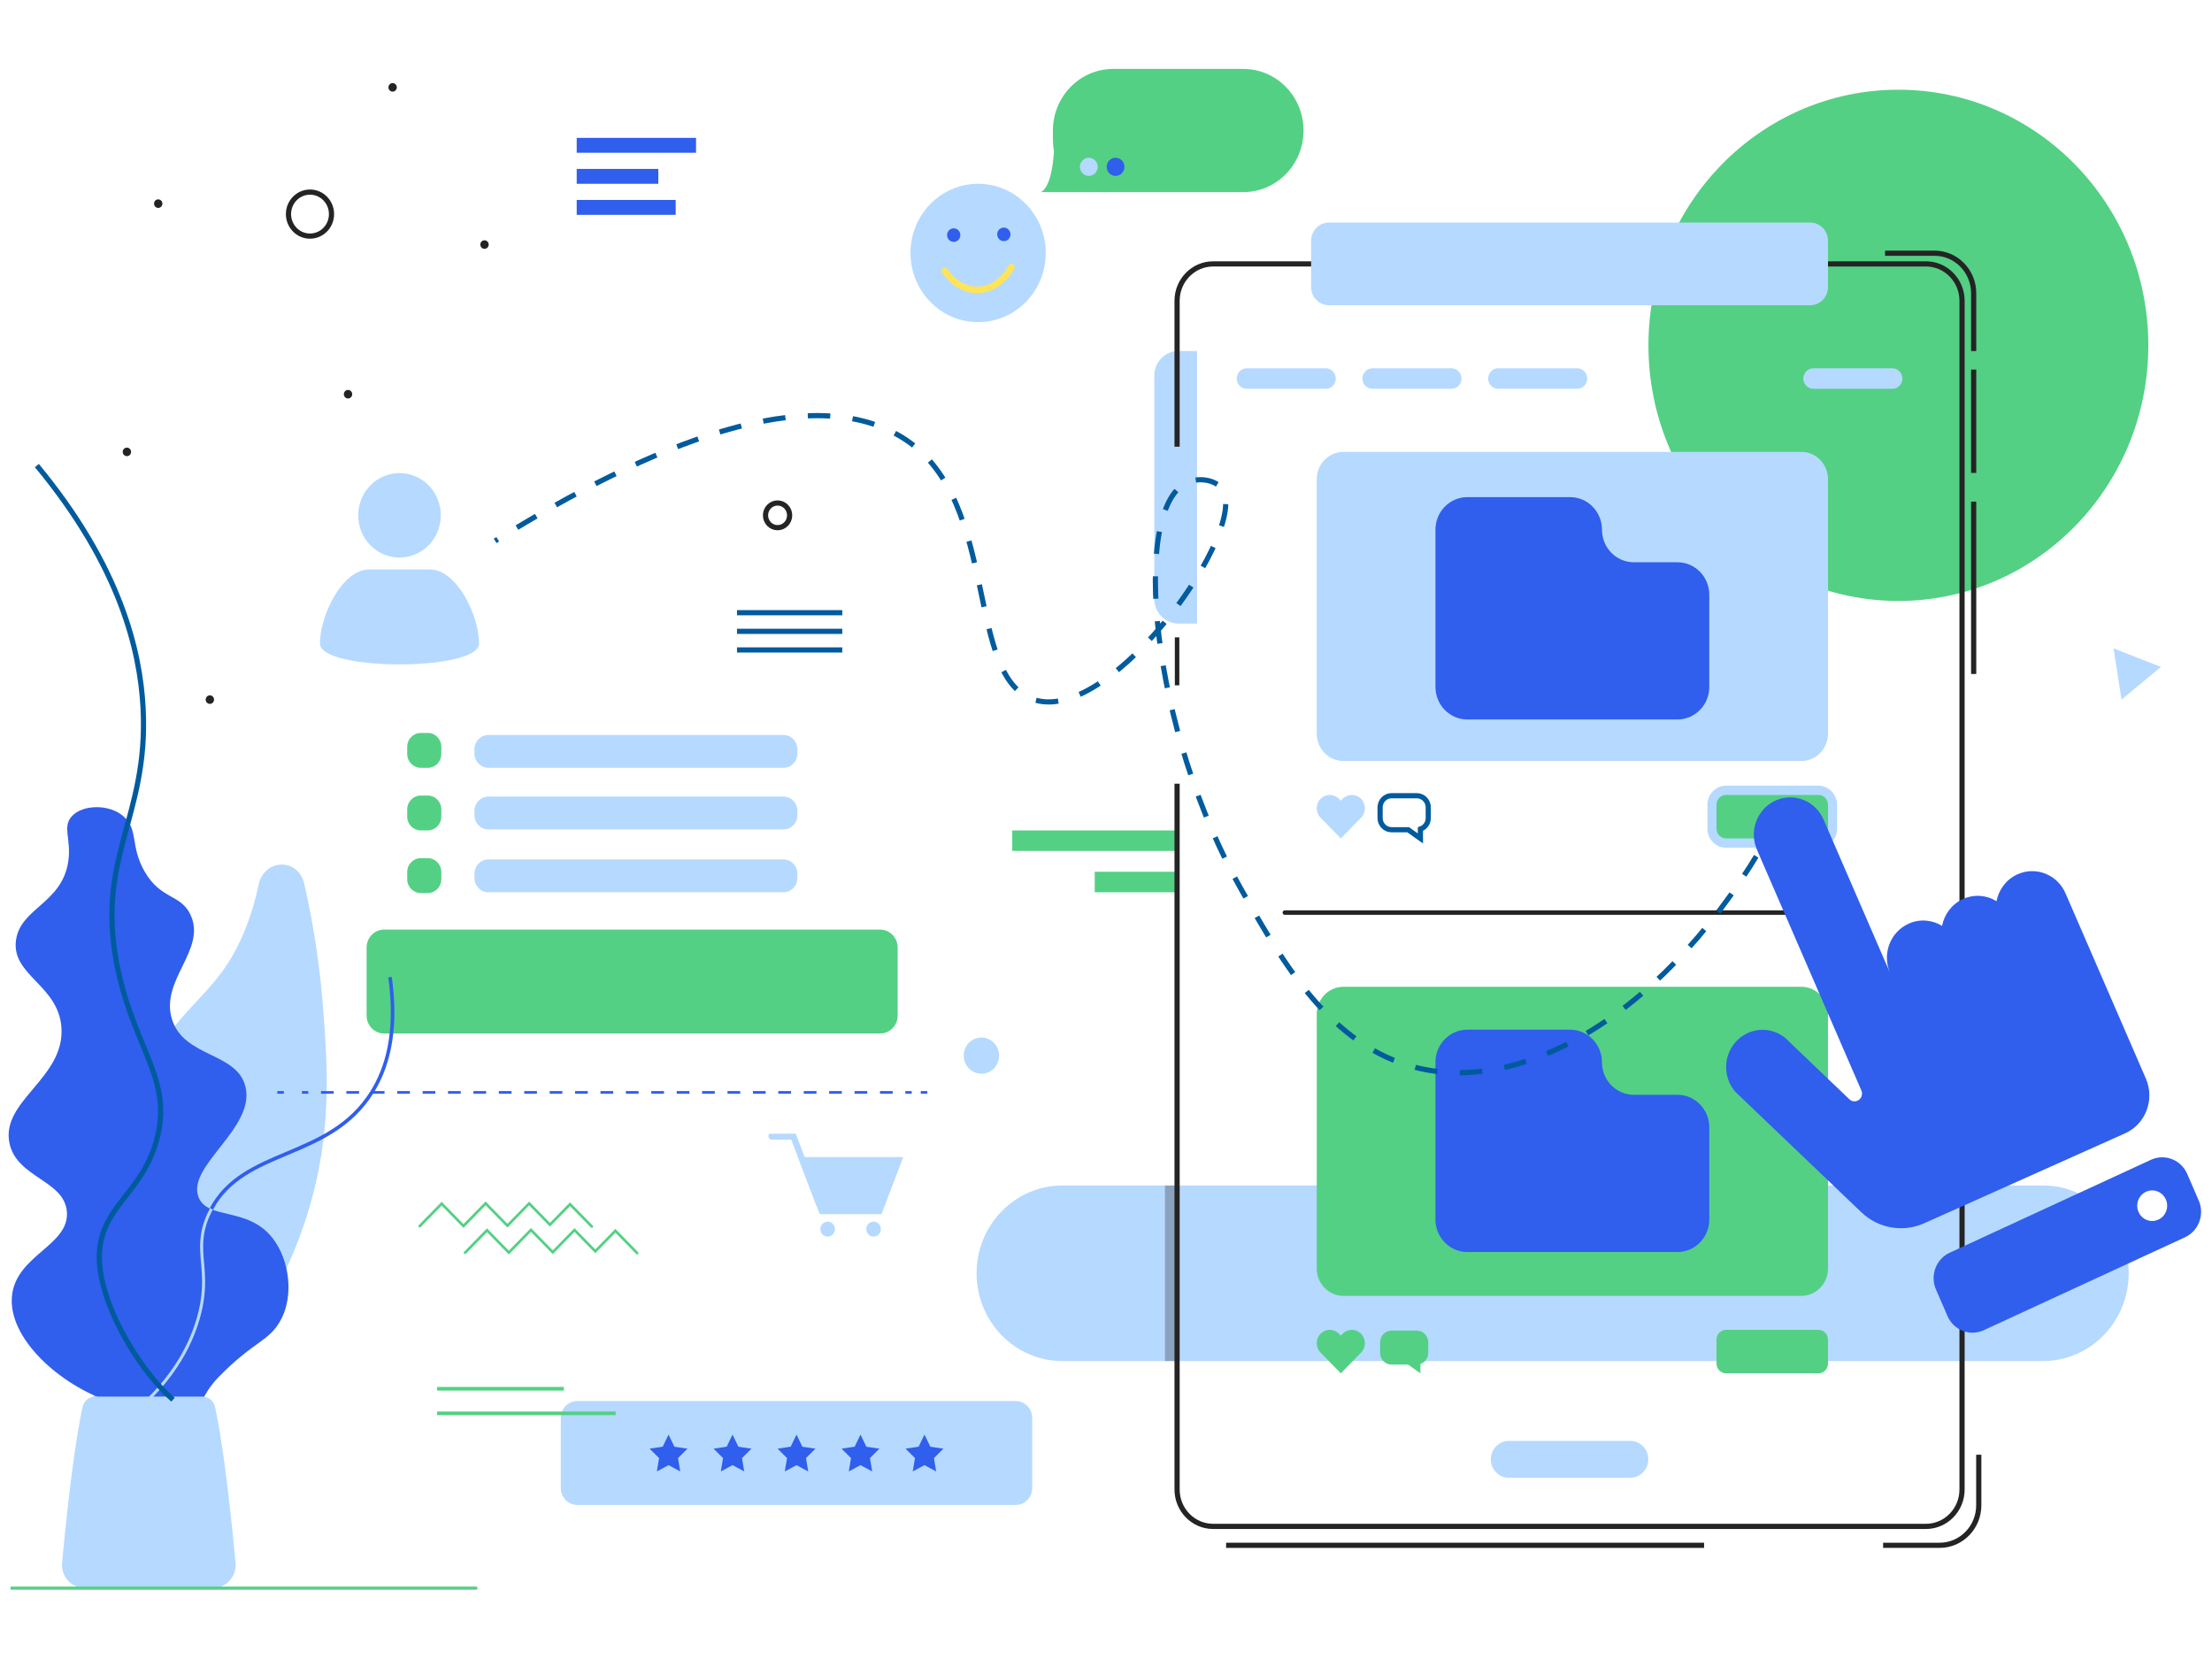 <svg viewBox="0 0 320 240" fill="none" xmlns="http://www.w3.org/2000/svg">
<g clip-path="url(#clip0)">
<path d="M18.325 208.474C12.317 206.693 11.759 191.193 11.664 188.573C11.143 174.092 16.684 162.146 20.016 156.213C26.643 144.412 31.369 144.227 35.28 134.902C36.234 132.628 36.922 130.33 37.395 128.044C38.197 124.177 43.143 124.053 44.015 127.87C45.622 134.9 46.365 140.983 46.727 145.686C47.411 154.55 48.03 163.705 44.689 174.921C41.219 186.567 35.468 193.756 32.157 197.808C27.185 203.893 22.444 209.695 18.325 208.474Z" fill="#B6D9FF"/>
<path d="M15.881 202.75C8.796 200.439 1.035 193.621 1.744 187.379C2.408 181.531 10.051 180.174 9.676 175.308C9.322 170.705 2.366 170.408 1.357 165.316C0.148 159.212 9.414 155.952 8.885 148.625C8.442 142.482 1.603 141.098 2.318 135.998C2.973 131.331 8.942 130.719 9.87 124.652C10.361 121.439 8.983 119.671 10.354 118.123C11.925 116.348 15.851 116.284 17.899 118.123C20.051 120.054 18.812 122.366 20.898 126.038C23.258 130.192 26.144 129.285 27.573 132.37C29.901 137.394 23.157 141.769 24.864 147.408C26.561 153.012 34.277 152.179 35.506 157.203C36.982 163.24 26.886 168.719 28.738 173.225C30.095 176.525 35.894 174.525 39.472 179.167C41.851 182.255 42.488 187.293 40.73 190.742C39.007 194.121 36.88 193.816 31.603 199.237C28.995 201.915 29.135 204.005 27.36 204.946C23.346 207.077 17.969 203.432 15.881 202.75Z" fill="#305EED"/>
<path d="M127.521 175.648H118.588L115.446 167.39H130.663L127.521 175.648Z" fill="#B6D9FF"/>
<path d="M118.117 174.411L114.463 164.867H111.533C111.083 164.687 111.044 164.008 111.439 164.008H115.124L118.901 173.968L118.117 174.411Z" fill="#B6D9FF"/>
<path d="M119.732 178.893C120.316 178.893 120.789 178.409 120.789 177.812C120.789 177.215 120.316 176.731 119.732 176.731C119.149 176.731 118.676 177.215 118.676 177.812C118.676 178.409 119.149 178.893 119.732 178.893Z" fill="#B6D9FF"/>
<path d="M126.376 178.893C126.959 178.893 127.432 178.409 127.432 177.812C127.432 177.215 126.959 176.731 126.376 176.731C125.792 176.731 125.319 177.215 125.319 177.812C125.319 178.409 125.792 178.893 126.376 178.893Z" fill="#B6D9FF"/>
<path d="M46.287 93.095C46.287 89.066 49.48 82.382 53.42 82.382H62.171C66.11 82.382 69.303 89.066 69.303 93.095C69.303 97.124 46.287 97.124 46.287 93.095Z" fill="#B6D9FF"/>
<path d="M57.795 80.66C61.094 80.66 63.769 77.925 63.769 74.55C63.769 71.176 61.094 68.44 57.795 68.44C54.495 68.44 51.821 71.176 51.821 74.55C51.821 77.925 54.495 80.66 57.795 80.66Z" fill="#B6D9FF"/>
<path d="M113.339 111.077H70.651C69.537 111.077 68.633 110.153 68.633 109.013V108.392C68.633 107.252 69.537 106.328 70.651 106.328H113.339C114.454 106.328 115.357 107.252 115.357 108.392V109.013C115.357 110.153 114.454 111.077 113.339 111.077Z" fill="#B6D9FF"/>
<path d="M113.339 119.986H70.651C69.537 119.986 68.633 119.062 68.633 117.922V117.301C68.633 116.161 69.537 115.237 70.651 115.237H113.339C114.454 115.237 115.357 116.161 115.357 117.301V117.922C115.357 119.062 114.454 119.986 113.339 119.986Z" fill="#B6D9FF"/>
<path d="M113.339 129.079H70.651C69.537 129.079 68.633 128.155 68.633 127.015V126.395C68.633 125.255 69.537 124.33 70.651 124.33H113.339C114.454 124.33 115.357 125.255 115.357 126.395V127.015C115.357 128.155 114.454 129.079 113.339 129.079Z" fill="#B6D9FF"/>
<path d="M61.885 111.077H60.869C59.787 111.077 58.91 110.18 58.91 109.074V108.035C58.91 106.928 59.787 106.031 60.869 106.031H61.885C62.967 106.031 63.844 106.928 63.844 108.035V109.074C63.844 110.18 62.967 111.077 61.885 111.077Z" fill="#53D084"/>
<path d="M61.885 120.135H60.869C59.787 120.135 58.91 119.237 58.91 118.131V117.092C58.91 115.986 59.787 115.089 60.869 115.089H61.885C62.967 115.089 63.844 115.986 63.844 117.092V118.131C63.844 119.237 62.967 120.135 61.885 120.135Z" fill="#53D084"/>
<path d="M61.885 129.192H60.869C59.787 129.192 58.91 128.295 58.91 127.189V126.15C58.91 125.043 59.787 124.146 60.869 124.146H61.885C62.967 124.146 63.844 125.043 63.844 126.15V127.189C63.844 128.295 62.967 129.192 61.885 129.192Z" fill="#53D084"/>
<path d="M127.321 149.514H55.572C54.17 149.514 53.034 148.352 53.034 146.918V137.077C53.034 135.643 54.17 134.48 55.572 134.48H127.321C128.724 134.48 129.86 135.643 129.86 137.077V146.918C129.86 148.352 128.724 149.514 127.321 149.514Z" fill="#53D084"/>
<path d="M146.935 217.716H83.519C82.198 217.716 81.127 216.621 81.127 215.27V205.129C81.127 203.778 82.198 202.683 83.519 202.683H146.935C148.256 202.683 149.327 203.778 149.327 205.129V215.27C149.327 216.621 148.256 217.716 146.935 217.716Z" fill="#B6D9FF"/>
<path fill-rule="evenodd" clip-rule="evenodd" d="M41.066 158.227H40.119V157.84H41.066V158.227Z" fill="#305EED"/>
<path fill-rule="evenodd" clip-rule="evenodd" d="M44.596 158.227H43.677V157.84H44.596V158.227ZM48.272 158.227H46.434V157.84H48.272V158.227ZM51.947 158.227H50.11V157.84H51.947V158.227ZM55.623 158.227H53.786V157.84H55.623V158.227ZM59.299 158.227H57.461V157.84H59.299V158.227ZM62.975 158.227H61.137V157.84H62.975V158.227ZM66.651 158.227H64.813V157.84H66.651V158.227ZM70.326 158.227H68.489V157.84H70.326V158.227ZM74.002 158.227H72.165V157.84H74.002V158.227ZM77.678 158.227H75.84V157.84H77.678V158.227ZM81.354 158.227H79.516V157.84H81.354V158.227ZM85.03 158.227H83.192V157.84H85.03V158.227ZM88.705 158.227H86.867V157.84H88.705V158.227ZM92.381 158.227H90.543V157.84H92.381V158.227ZM96.057 158.227H94.219V157.84H96.057V158.227ZM99.733 158.227H97.895V157.84H99.733V158.227ZM103.409 158.227H101.57V157.84H103.409V158.227ZM107.084 158.227H105.246V157.84H107.084V158.227ZM110.76 158.227H108.922V157.84H110.76V158.227ZM114.436 158.227H112.598V157.84H114.436V158.227ZM118.112 158.227H116.274V157.84H118.112V158.227ZM121.787 158.227H119.949V157.84H121.787V158.227ZM125.463 158.227H123.625V157.84H125.463V158.227ZM129.139 158.227H127.301V157.84H129.139V158.227ZM131.896 158.227H130.977V157.84H131.896V158.227Z" fill="#305EED"/>
<path fill-rule="evenodd" clip-rule="evenodd" d="M134.149 158.227H133.202V157.84H134.149V158.227Z" fill="#305EED"/>
<path d="M141.975 155.332C143.389 155.332 144.535 154.16 144.535 152.715C144.535 151.269 143.389 150.097 141.975 150.097C140.561 150.097 139.415 151.269 139.415 152.715C139.415 154.16 140.561 155.332 141.975 155.332Z" fill="#B6D9FF"/>
<path d="M44.846 34.157C46.565 34.157 47.959 32.732 47.959 30.974C47.959 29.215 46.565 27.79 44.846 27.79C43.127 27.79 41.733 29.215 41.733 30.974C41.733 32.732 43.127 34.157 44.846 34.157Z" stroke="#242424" stroke-width="0.75" stroke-miterlimit="10"/>
<path d="M112.488 76.336C113.452 76.336 114.234 75.536 114.234 74.55C114.234 73.564 113.452 72.765 112.488 72.765C111.524 72.765 110.742 73.564 110.742 74.55C110.742 75.536 111.524 76.336 112.488 76.336Z" stroke="#242424" stroke-width="0.75" stroke-miterlimit="10"/>
<path d="M152.476 21.87C152.476 21.87 152.273 26.934 150.586 27.79H160.308L152.476 21.87Z" fill="#53D084"/>
<path d="M159.606 27.79H179.868C184.679 27.79 188.579 23.801 188.579 18.88V18.88C188.579 13.96 184.679 9.971 179.868 9.971H161.034C156.223 9.971 152.323 13.96 152.323 18.88V20.341C152.323 24.455 155.584 27.79 159.606 27.79Z" fill="#53D084"/>
<path d="M161.383 25.449C162.093 25.449 162.669 24.861 162.669 24.135C162.669 23.409 162.093 22.82 161.383 22.82C160.674 22.82 160.099 23.409 160.099 24.135C160.099 24.861 160.674 25.449 161.383 25.449Z" fill="#305EED"/>
<path d="M157.513 25.449C158.223 25.449 158.798 24.861 158.798 24.135C158.798 23.409 158.223 22.82 157.513 22.82C156.803 22.82 156.228 23.409 156.228 24.135C156.228 24.861 156.803 25.449 157.513 25.449Z" fill="#B6D9FF"/>
<path fill-rule="evenodd" clip-rule="evenodd" d="M56.678 141.327C57.854 149.662 56.089 154.856 54.013 158.162L53.797 158.021L54.013 158.162C50.871 163.17 46.181 165.181 41.75 167.047L41.63 167.098C37.223 168.954 33.112 170.685 30.803 175.015L30.351 174.763C32.748 170.269 37.012 168.473 41.366 166.64C41.429 166.614 41.492 166.587 41.554 166.561C45.996 164.69 50.536 162.73 53.581 157.878C55.585 154.685 57.329 149.62 56.169 141.402L56.678 141.327Z" fill="#305EED"/>
<path fill-rule="evenodd" clip-rule="evenodd" d="M30.769 174.995C30.623 175.267 30.486 175.55 30.355 175.843C29.165 178.515 29.328 180.445 29.519 182.662L29.52 182.669C29.711 184.898 29.925 187.396 28.789 191.13C26.385 199.025 20.477 204.117 16.093 207.1L15.85 206.727C20.205 203.765 26.012 198.746 28.371 190.997C29.482 187.347 29.274 184.92 29.084 182.707L29.083 182.701C28.892 180.473 28.718 178.442 29.957 175.658L30.156 175.75L29.957 175.658C30.092 175.355 30.235 175.063 30.385 174.781L30.769 174.995Z" fill="#B6D9FF"/>
<path d="M13.766 202.032H29.291C30.16 202.032 30.913 202.65 31.104 203.517C32.782 211.166 34.096 226.367 34.096 226.367C34.096 228.234 32.616 229.749 30.79 229.749H12.267C10.441 229.749 8.96 228.234 8.96 226.367C8.96 226.367 10.274 211.166 11.953 203.517C12.143 202.65 12.897 202.032 13.766 202.032Z" fill="#B6D9FF"/>
<path fill-rule="evenodd" clip-rule="evenodd" d="M69.04 229.973H1.53V229.525H69.04V229.973Z" fill="#53D084"/>
<path d="M96.716 207.536L97.562 209.29L99.454 209.571L98.085 210.936L98.408 212.864L96.716 211.954L95.022 212.864L95.346 210.936L93.976 209.571L95.869 209.29L96.716 207.536Z" fill="#305EED"/>
<path d="M105.972 207.536L106.818 209.29L108.71 209.571L107.341 210.936L107.664 212.864L105.972 211.954L104.279 212.864L104.602 210.936L103.233 209.571L105.125 209.29L105.972 207.536Z" fill="#305EED"/>
<path d="M115.227 207.536L116.074 209.29L117.966 209.571L116.597 210.936L116.92 212.864L115.227 211.954L113.534 212.864L113.858 210.936L112.488 209.571L114.381 209.29L115.227 207.536Z" fill="#305EED"/>
<path d="M124.483 207.536L125.329 209.29L127.222 209.571L125.852 210.936L126.176 212.864L124.483 211.954L122.79 212.864L123.114 210.936L121.744 209.571L123.637 209.29L124.483 207.536Z" fill="#305EED"/>
<path d="M133.739 207.536L134.585 209.29L136.477 209.571L135.108 210.936L135.431 212.864L133.739 211.954L132.046 212.864L132.369 210.936L131 209.571L132.893 209.29L133.739 207.536Z" fill="#305EED"/>
<path fill-rule="evenodd" clip-rule="evenodd" d="M81.571 201.169H63.24V200.643H81.571V201.169Z" fill="#53D084"/>
<path fill-rule="evenodd" clip-rule="evenodd" d="M89.063 204.723H63.24V204.197H89.063V204.723Z" fill="#53D084"/>
<path d="M141.501 46.602C146.905 46.602 151.286 42.122 151.286 36.596C151.286 31.069 146.905 26.589 141.501 26.589C136.097 26.589 131.717 31.069 131.717 36.596C131.717 42.122 136.097 46.602 141.501 46.602Z" fill="#B6D9FF"/>
<path d="M137.97 34.993C138.499 34.993 138.929 34.554 138.929 34.013C138.929 33.471 138.499 33.032 137.97 33.032C137.44 33.032 137.01 33.471 137.01 34.013C137.01 34.554 137.44 34.993 137.97 34.993Z" fill="#305EED"/>
<path d="M145.219 34.885C145.748 34.885 146.178 34.446 146.178 33.905C146.178 33.363 145.748 32.924 145.219 32.924C144.689 32.924 144.26 33.363 144.26 33.905C144.26 34.446 144.689 34.885 145.219 34.885Z" fill="#305EED"/>
<path d="M136.682 39.181C136.779 39.342 138.413 41.935 141.371 41.931C144.595 41.926 146.215 38.839 146.321 38.63" stroke="#FFE458" stroke-width="0.937" stroke-miterlimit="10" stroke-linecap="round"/>
<path d="M100.692 19.945H83.429V22.099H100.692V19.945Z" fill="#305EED"/>
<path d="M95.233 24.436H83.429V26.589H95.233V24.436Z" fill="#305EED"/>
<path d="M97.748 28.926H83.429V31.08H97.748V28.926Z" fill="#305EED"/>
<path d="M170.477 50.781H173.171V90.205H170.477C168.551 90.205 166.989 88.608 166.989 86.638V54.348C166.989 52.378 168.551 50.781 170.477 50.781Z" fill="#B6D9FF"/>
<path d="M170.079 120.135H146.438V123.098H170.079V120.135Z" fill="#53D084"/>
<path d="M170.079 126.116H158.373V129.08H170.079V126.116Z" fill="#53D084"/>
<path d="M295.529 196.9H153.7C146.841 196.9 141.281 191.214 141.281 184.2V184.199C141.281 177.185 146.841 171.499 153.7 171.499H295.529C302.387 171.499 307.947 177.185 307.947 184.199V184.2C307.947 191.214 302.387 196.9 295.529 196.9Z" fill="#B6D9FF"/>
<path d="M274.631 86.937C294.6 86.937 310.788 70.382 310.788 49.959C310.788 29.535 294.6 12.979 274.631 12.979C254.661 12.979 238.473 29.535 238.473 49.959C238.473 70.382 254.661 86.937 274.631 86.937Z" fill="#53D084"/>
<path d="M170.283 99.142V92.204" stroke="#242424" stroke-width="0.65" stroke-miterlimit="10"/>
<path d="M170.283 64.626V43.517C170.283 40.568 172.621 38.177 175.504 38.177H278.618C281.502 38.177 283.84 40.568 283.84 43.517V215.477C283.84 218.426 281.502 220.817 278.618 220.817H175.504C172.621 220.817 170.283 218.426 170.283 215.477V113.37" stroke="#242424" stroke-width="0.75" stroke-miterlimit="10"/>
<path d="M261.872 44.157H192.251C190.827 44.157 189.672 42.976 189.672 41.519V34.835C189.672 33.378 190.827 32.197 192.251 32.197H261.872C263.296 32.197 264.45 33.378 264.45 34.835V41.519C264.45 42.976 263.296 44.157 261.872 44.157Z" fill="#B6D9FF"/>
<path d="M191.791 56.247H180.362C179.56 56.247 178.911 55.583 178.911 54.763C178.911 53.944 179.56 53.279 180.362 53.279H191.791C192.593 53.279 193.243 53.944 193.243 54.763C193.243 55.583 192.593 56.247 191.791 56.247Z" fill="#B6D9FF"/>
<path d="M209.978 56.247H198.548C197.747 56.247 197.097 55.583 197.097 54.763C197.097 53.944 197.747 53.279 198.548 53.279H209.978C210.78 53.279 211.429 53.944 211.429 54.763C211.429 55.583 210.78 56.247 209.978 56.247Z" fill="#B6D9FF"/>
<path d="M228.165 56.247H216.735C215.934 56.247 215.284 55.583 215.284 54.763C215.284 53.944 215.934 53.279 216.735 53.279H228.165C228.966 53.279 229.616 53.944 229.616 54.763C229.616 55.583 228.966 56.247 228.165 56.247Z" fill="#B6D9FF"/>
<path d="M273.761 56.247H262.331C261.529 56.247 260.88 55.583 260.88 54.763C260.88 53.944 261.529 53.279 262.331 53.279H273.761C274.562 53.279 275.212 53.944 275.212 54.763C275.212 55.583 274.562 56.247 273.761 56.247Z" fill="#B6D9FF"/>
<path d="M196.902 115.566C196.165 114.813 194.971 114.813 194.234 115.566L193.97 115.836L193.706 115.566C192.969 114.813 191.775 114.813 191.038 115.566C190.301 116.319 190.301 117.541 191.038 118.295L191.302 118.565L193.97 121.293L196.902 118.295C197.638 117.541 197.638 116.319 196.902 115.566Z" fill="#B6D9FF"/>
<path d="M204.962 115.111H201.311C200.395 115.111 199.652 115.871 199.652 116.808V118.337C199.652 119.274 200.395 120.034 201.311 120.034H203.714L205.484 121.293V119.94C206.143 119.715 206.621 119.086 206.621 118.337V116.808C206.621 115.871 205.878 115.111 204.962 115.111Z" stroke="#005B9D" stroke-width="0.75" stroke-miterlimit="10"/>
<path d="M249.703 122.635C248.214 122.635 247.003 121.396 247.003 119.874V116.421C247.003 114.898 248.214 113.659 249.703 113.659H263.062C264.551 113.659 265.762 114.898 265.762 116.421V119.874C265.762 121.396 264.551 122.635 263.062 122.635H249.703Z" fill="#B6D9FF"/>
<path d="M263.062 121.293H249.703C248.936 121.293 248.315 120.658 248.315 119.874V116.421C248.315 115.637 248.936 115.001 249.703 115.001H263.062C263.829 115.001 264.45 115.637 264.45 116.421V119.874C264.45 120.658 263.829 121.293 263.062 121.293Z" fill="#53D084"/>
<path d="M260.576 110.09H194.359C192.22 110.09 190.485 108.317 190.485 106.129V69.333C190.485 67.144 192.22 65.371 194.359 65.371H260.576C262.716 65.371 264.45 67.144 264.45 69.333V106.129C264.45 108.317 262.716 110.09 260.576 110.09Z" fill="#B6D9FF"/>
<path d="M260.576 187.469H194.359C192.22 187.469 190.485 185.696 190.485 183.508V146.711C190.485 144.523 192.22 142.75 194.359 142.75H260.576C262.716 142.75 264.45 144.523 264.45 146.711V183.508C264.45 185.696 262.716 187.469 260.576 187.469Z" fill="#53D084"/>
<path d="M196.902 192.946C196.165 192.192 194.971 192.192 194.234 192.946L193.97 193.216L193.706 192.946C192.969 192.192 191.775 192.192 191.038 192.946C190.301 193.699 190.301 194.921 191.038 195.674L191.302 195.945L193.97 198.673L196.902 195.674C197.638 194.921 197.638 193.699 196.902 192.946Z" fill="#53D084"/>
<path d="M204.962 192.49H201.311C200.395 192.49 199.652 193.25 199.652 194.187V195.716C199.652 196.653 200.395 197.412 201.311 197.412H203.714L205.484 198.672V197.319C206.143 197.094 206.621 196.465 206.621 195.716V194.187C206.621 193.25 205.878 192.49 204.962 192.49Z" fill="#53D084"/>
<path d="M263.062 198.673H249.703C248.936 198.673 248.315 198.038 248.315 197.253V193.801C248.315 193.016 248.936 192.381 249.703 192.381H263.062C263.829 192.381 264.45 193.016 264.45 193.801V197.253C264.45 198.038 263.829 198.673 263.062 198.673Z" fill="#53D084"/>
<path d="M185.87 132.021H269.065" stroke="#242424" stroke-width="0.65" stroke-miterlimit="10" stroke-linecap="round"/>
<path d="M305.756 93.797L309.183 95.137L312.611 96.477L309.762 98.842L306.914 101.208L306.335 97.502L305.756 93.797Z" fill="#B6D9FF"/>
<path d="M231.749 76.629C231.749 74.028 229.687 71.919 227.143 71.919H212.266C209.723 71.919 207.661 74.028 207.661 76.629V99.373C207.661 101.974 209.723 104.083 212.266 104.083H226.761H231.749H242.67C245.213 104.083 247.275 101.974 247.275 99.373V86.049C247.275 83.448 245.213 81.339 242.67 81.339H236.354C233.811 81.339 231.749 79.231 231.749 76.629Z" fill="#305EED"/>
<path d="M231.749 153.671C231.749 151.069 229.687 148.961 227.143 148.961H212.266C209.723 148.961 207.661 151.069 207.661 153.671V176.415C207.661 179.016 209.723 181.124 212.266 181.124H226.761H231.749H242.67C245.213 181.124 247.275 179.016 247.275 176.415V163.091C247.275 160.489 245.213 158.381 242.67 158.381H236.354C233.811 158.381 231.749 156.272 231.749 153.671Z" fill="#305EED"/>
<path d="M257.269 118.222C243.561 144.384 221.831 158.706 204.837 154.433C192.442 151.316 185.506 139.116 179.782 129.055C166.325 105.403 163.633 73.733 171.624 69.851C173.369 69.004 175.826 69.383 176.783 70.732C180.834 76.444 161.087 104.426 149.861 101.304C139.45 98.407 144.867 72.804 131.025 63.609C117.473 54.606 94.014 64.338 71.633 78.245" stroke="#005B9D" stroke-width="0.75" stroke-miterlimit="10" stroke-dasharray="3.25 3.25"/>
<path d="M272.707 36.63H279.86C282.987 36.63 285.521 39.222 285.521 42.419V50.782" stroke="#242424" stroke-width="0.75" stroke-miterlimit="10"/>
<path d="M286.259 210.447V217.763C286.259 220.96 283.724 223.552 280.598 223.552H272.421" stroke="#242424" stroke-width="0.75" stroke-miterlimit="10"/>
<path d="M285.521 53.464V64.26V68.415" stroke="#242424" stroke-width="0.75" stroke-miterlimit="10"/>
<path d="M285.521 72.57V97.502" stroke="#242424" stroke-width="0.75" stroke-miterlimit="10"/>
<path opacity="0.3" d="M170.283 171.499H168.531V196.9H170.283V171.499Z" fill="#242424"/>
<path d="M177.375 223.553H246.523" stroke="#242424" stroke-width="0.75" stroke-miterlimit="10"/>
<path d="M50.348 57.647C50.682 57.647 50.953 57.37 50.953 57.029C50.953 56.687 50.682 56.41 50.348 56.41C50.014 56.41 49.743 56.687 49.743 57.029C49.743 57.37 50.014 57.647 50.348 57.647Z" fill="#242424"/>
<path d="M22.89 30.078C23.224 30.078 23.495 29.801 23.495 29.459C23.495 29.118 23.224 28.841 22.89 28.841C22.556 28.841 22.285 29.118 22.285 29.459C22.285 29.801 22.556 30.078 22.89 30.078Z" fill="#242424"/>
<path d="M70.092 35.999C70.426 35.999 70.697 35.722 70.697 35.381C70.697 35.04 70.426 34.763 70.092 34.763C69.758 34.763 69.487 35.04 69.487 35.381C69.487 35.722 69.758 35.999 70.092 35.999Z" fill="#242424"/>
<path d="M18.356 65.99C18.69 65.99 18.961 65.713 18.961 65.371C18.961 65.029 18.69 64.753 18.356 64.753C18.022 64.753 17.752 65.029 17.752 65.371C17.752 65.713 18.022 65.99 18.356 65.99Z" fill="#242424"/>
<path d="M30.36 101.827C30.694 101.827 30.965 101.55 30.965 101.208C30.965 100.867 30.694 100.59 30.36 100.59C30.026 100.59 29.756 100.867 29.756 101.208C29.756 101.55 30.026 101.827 30.36 101.827Z" fill="#242424"/>
<path d="M56.798 13.258C57.132 13.258 57.403 12.981 57.403 12.64C57.403 12.298 57.132 12.021 56.798 12.021C56.464 12.021 56.193 12.298 56.193 12.64C56.193 12.981 56.464 13.258 56.798 13.258Z" fill="#242424"/>
<path d="M106.619 88.638H121.85" stroke="#005B9D" stroke-width="0.75" stroke-miterlimit="10"/>
<path d="M106.619 91.332H121.85" stroke="#005B9D" stroke-width="0.75" stroke-miterlimit="10"/>
<path d="M106.619 94.025H121.85" stroke="#005B9D" stroke-width="0.75" stroke-miterlimit="10"/>
<path fill-rule="evenodd" clip-rule="evenodd" d="M70.251 173.812L73.407 177.04L76.549 173.826L79.56 176.906L82.462 173.938L85.752 177.303C85.826 177.378 85.826 177.501 85.752 177.576C85.678 177.652 85.559 177.652 85.485 177.576L82.462 174.486L79.56 177.454L76.549 174.374L73.407 177.588L70.251 174.36L67.049 177.635L63.893 174.407L60.853 177.516C60.779 177.592 60.659 177.592 60.585 177.516C60.511 177.44 60.511 177.318 60.585 177.242L63.893 173.859L67.049 177.087L70.251 173.812Z" fill="#53D084"/>
<path fill-rule="evenodd" clip-rule="evenodd" d="M76.813 177.654L79.969 180.882L83.112 177.668L86.123 180.748L89.025 177.78L92.315 181.144C92.389 181.22 92.389 181.342 92.315 181.418C92.241 181.494 92.121 181.494 92.047 181.418L89.025 178.327L86.123 181.295L83.112 178.216L79.969 181.43L76.813 178.202L73.611 181.477L70.455 178.249L67.415 181.358C67.341 181.433 67.222 181.433 67.147 181.358C67.073 181.282 67.073 181.16 67.147 181.083L70.455 177.701L73.611 180.929L76.813 177.654Z" fill="#53D084"/>
<path d="M235.846 213.777H218.277C216.838 213.777 215.672 212.584 215.672 211.113C215.672 209.642 216.838 208.449 218.277 208.449H235.846C237.284 208.449 238.451 209.642 238.451 211.113C238.451 212.584 237.284 213.777 235.846 213.777Z" fill="#B6D9FF"/>
<path d="M25.034 202.482C19.98 198.121 13.856 187.828 14.396 180.99C14.922 174.324 20.595 172.55 22.67 164.872C24.99 156.289 19.665 151.986 17.154 140.694C13.485 124.197 21.552 118.562 20.7 102.412C20.265 94.166 17.441 81.974 5.333 67.353" stroke="#005B9D" stroke-width="0.75" stroke-miterlimit="10"/>
<path d="M310.433 156.035L306.897 147.883L298.805 129.226C297.626 126.506 294.514 125.28 291.855 126.486C290.226 127.225 289.148 128.707 288.826 130.37C287.405 129.497 285.608 129.32 283.978 130.059C282.348 130.798 281.271 132.281 280.949 133.943C279.528 133.071 277.73 132.893 276.101 133.632C273.442 134.838 272.243 138.021 273.422 140.74L263.801 118.556C262.622 115.837 259.51 114.61 256.851 115.817C254.191 117.023 252.992 120.205 254.172 122.925L269.279 157.759C269.524 158.322 269.276 158.98 268.725 159.23C268.326 159.411 267.859 159.33 267.54 159.025L258.896 150.765C256.951 148.552 253.621 148.371 251.458 150.36C249.295 152.349 249.118 155.755 251.062 157.968L269.278 175.375C271.724 177.712 275.294 178.337 278.36 176.965L307.452 163.944C310.41 162.602 311.745 159.061 310.433 156.035Z" fill="#305EED"/>
<path d="M318.08 173.671L316.414 169.825C315.526 167.785 313.195 166.863 311.201 167.767L282.079 181.212C280.085 182.116 279.184 184.504 280.067 186.544L281.738 190.39C282.621 192.43 284.957 193.351 286.951 192.448L316.073 179.003C318.067 178.095 318.964 175.711 318.08 173.671ZM312.224 176.444C311.131 176.941 309.854 176.436 309.368 175.322C308.883 174.204 309.377 172.898 310.471 172.401C311.564 171.904 312.841 172.41 313.326 173.524C313.812 174.642 313.318 175.953 312.224 176.444Z" fill="#305EED"/>
</g>
<defs>
<clipPath id="clip0">
<rect width="320" height="240" fill="white"/>
</clipPath>
</defs>
</svg>
